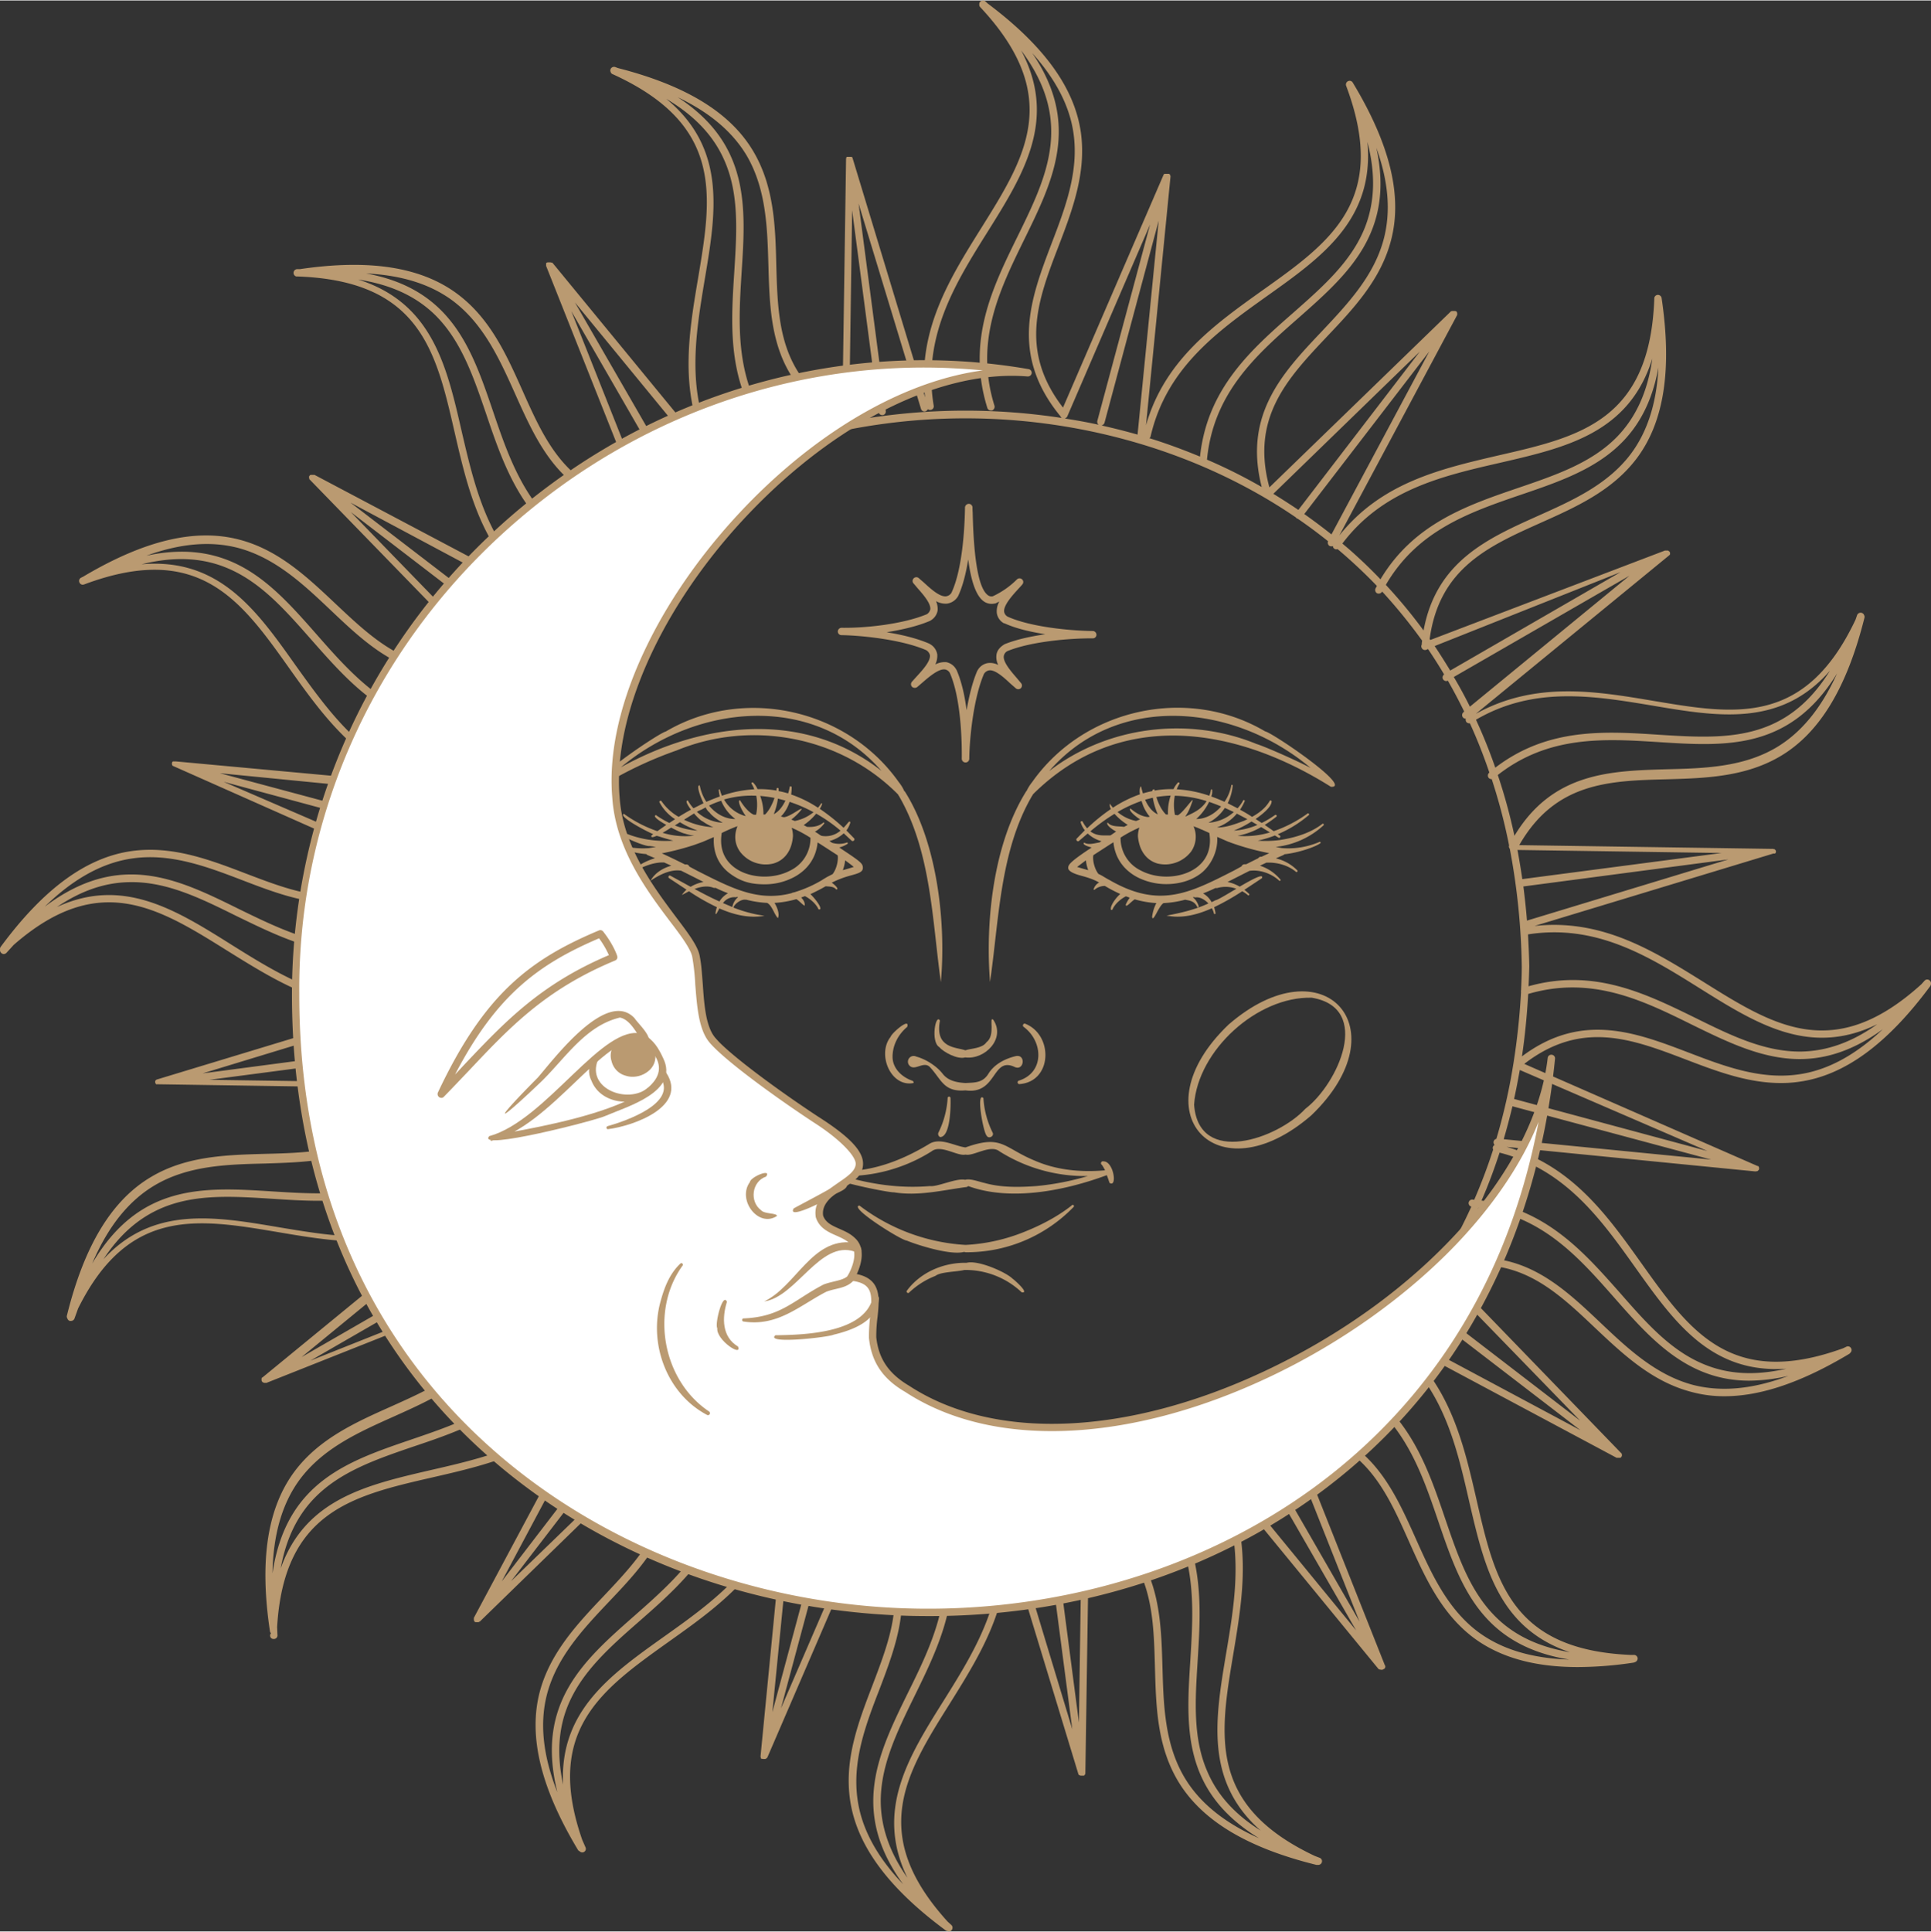 <svg xmlns="http://www.w3.org/2000/svg" width="1079.6" height="1080" viewBox="-0.032 0.012 1079.634 1079.49" style=""><rect x="-0.032" y="0.012" width="1079.634" height="1079.49" fill="#333333" stroke="none"/><g><g data-name="Слой 2"><g data-name="Zodiac84_457859428"><g fill="#ba9a71"><path d="M392.7 572.5c-53.1-46-96.9 2.2-46.2 50.8 53.1 45.9 97-2.2 46.2-50.8zm-42.9 47.1c-18.2-13.8-37.7-56.3-3.6-62.1 30.5-.8 63.7 29.4 65.8 59.8-2.5 34.6-46.7 19.1-62.2 2.3z"></path><path d="M686.9 572.5c-50.8 48.5-6.9 96.7 46.2 50.8 50.7-48.6 6.9-96.8-46.2-50.8zm42.9 47.1c-15.5 16.8-59.7 32.3-62.2-2.3 2.1-30.4 35.3-60.6 65.8-59.8 34.1 5.7 14.5 48.3-3.6 62.1z"></path><path d="M507.2 573.8c1.7-5.6-8.8 3.6-9.3 5.6-7.7 9.7.1 28.3 12.8 25.8a1 1 0 0 0-.7-1.3c-6.2-2.2-11.1-7.2-11-13.6s3.2-12.3 8.2-16.5z"></path><path d="M529.8 613.6a50.2 50.2 0 0 1-5.1 19.2 1.9 1.9 0 0 0 .9 2.6c5.8 0 6-17.4 5.8-21.8a.8.8 0 0 0-1.6 0z"></path><path d="M525.1 585.1c2.5 2.9 10.2 7 14.4 5.8h.3c10.9 1.3 22.6-10.6 15.5-21.1-2.7-2.1 1.5 8.6-3.8 12.6-2.3 3.5-8.6 3.4-11.8 4.5-5-1.8-17.2-1-14.2-16.6-2.4-4.3-5.3 11.8-.4 14.8z"></path><path d="M335.5 439.7a217.4 217.4 0 0 1 42.7-20.4c42.1-17.4 91.9-7.8 123.9 24.6a1.6 1.6 0 0 0 .4.7c18.1 31 18.7 69.9 23.5 104.2 3-32.8-1.9-77.9-20.2-106.7h-.2a21.4 21.4 0 0 0-3.1-5.1c-29-41.1-86.8-53.9-130.3-28.3-2.9.5-33.1 20.5-38.2 28.1l-.3.2c-1.9 1 0 3.9 1.8 2.7zm157.3-9c-43-33.8-98.8-27.9-145.7-2 43.1-35.9 107.9-41.5 145.7 2z"></path><path d="M457.6 508.1c3 .7-1-5.1-4.5-8.5 2.7-1.3 5.6-2.7 8.5-4.4 2 .2 4.4 0 5.9 1.8 1.7 0-.2-2.2-2.5-3.8a53.9 53.9 0 0 1 10.5-4c4.4-1.2 6.9-1.9 6.9-4.3s-1.2-3.4-11.6-10.3l-1.6-1.1a14.3 14.3 0 0 0 4.6-2 .4.4 0 0 0-.5-.7 13.2 13.2 0 0 1-8.1.1l-1.5-1a18.5 18.5 0 0 0 8-4.3l4.5 4.2a1 1 0 0 0 1.4-1.3l-4.4-4.5a14 14 0 0 0 2.2-4.4c-.4-1.7-1.4.5-3.8 2.9a110.1 110.1 0 0 0-13.3-10.6 9.3 9.3 0 0 0 1.3-2.7.3.3 0 1 0-.6-.2 17 17 0 0 1-1.7 2.3 65.2 65.2 0 0 0-15-7.4 26 26 0 0 0 .3-4c0-.7-1-.8-1.1-.2a23.7 23.7 0 0 1-.9 3.6 45.6 45.6 0 0 0-5.3-1.3v-1a.6.6 0 1 0-1.1.1 1.3 1.3 0 0 0-.1.6 54.7 54.7 0 0 0-10.6-.8 11.6 11.6 0 0 0-2.4-3.6c-.4-.5-1.3.1-.9.6a17.7 17.7 0 0 1 1.5 3.1 65.3 65.3 0 0 0-18.1 3.6 21.3 21.3 0 0 1-1.1-3.3c0-.4-.7-.4-.7.1a22.5 22.5 0 0 0 .6 3.6c-2.4.9-5 1.9-7.5 3a25.5 25.5 0 0 1-3.7-9.2c-2-.4-.1 5.4 2.1 10l-5.6 2.8a21.3 21.3 0 0 1-3.1-4.3c-1.7-.2-.4 2.3 1.7 5.1-2.3 1.2-4.6 2.6-6.9 4a29.1 29.1 0 0 1-9.6-8.8.7.7 0 0 0-1.2.5 25.4 25.4 0 0 0 8.8 9.6l-3.2 2.1a54.7 54.7 0 0 1-7.5-4.4c-2 .6 1.5 3.1 5.8 5.5l-5 3.5a70.6 70.6 0 0 1-18.7-9.7c-3.3 1.1 9.7 8.4 16.4 11.4l-1 .7c-.4 1.3.8 1.1 2.9.2l1.5.4c1.5.5 4.4 1.4 7.8 2.3-12.6.9-25.8-2-36.1-9.3-4.3 2.2 19.5 12.8 22.8 12.3l3.6.5-4.1.7h-.2a44.3 44.3 0 0 1-20.5-3.5.4.4 0 0 0-.4.8 46.7 46.7 0 0 0 19.8 6 2.4 2.4 0 0 0 .8.6l4.1 1.7c-5.7 1.7-11.6 5.1-12 7.5 4.8-2.5 11-5.4 17.1-5.1l4 1.8c-5 1.4-9.4 4.3-11.6 8.4 4.6-3.1 11.2-6.6 17.1-5.6l7 3.5 5.5 2.8a21.5 21.5 0 0 0-7.2 2.7l-11.3-6.2c-.9-.5-1.6.9-.7 1.4l9.7 6.4a14.8 14.8 0 0 0-2.6 3l4-2.1a120.6 120.6 0 0 0 15.6 8.9 14.7 14.7 0 0 0-.8 3.5c.3 1.1.9-.6 2.2-2.8 8.2 3.6 16.7 5.6 25.2 4.1a74.4 74.4 0 0 1-17.4-4.6c.1 0 .1-.1.1-.2.9-2.2 4.3-4.4 6.4-4.2h.7a58.1 58.1 0 0 0 11.7 1.8c2.8 1.5 4 6.6 6 8.5 1-1.9-.1-5.6-1.9-8.5a55.8 55.8 0 0 0 12.2-2.1c1.6.9 3.1 2.8 4.6 3.7.4-1.5-.5-3.2-1.9-4.6l2.1-.8c3.1 1.6 6.3 4.4 7.6 7.4zm16.8-22.8l-3.2.9a23 23 0 0 0 1.3-5.5c2 1.5 3.8 2.8 4.8 3.7zm-32.6 1.1c-9.6 5.1-23.1 4.4-31.2-1.7-4.2-3.1-8.8-9-7.1-19.3 2.9-1.4 5.8-2.7 8.8-3.8-2 5-1.6 9.9 1.3 14.1a18 18 0 0 0 18.7 6.8c6.4-1.8 10.4-7.3 11-15.2a15.1 15.1 0 0 0-.7-4.8 69.3 69.3 0 0 1 10.5 5.6 20 20 0 0 1-11.3 18.3zm28.1-22.3a12.7 12.7 0 0 1-10.6 2.9l-.8-.4a29 29 0 0 0-2.9-1.9 17.4 17.4 0 0 0 5.2-4.6c.2-.4-.3-.7-.5-.5-2.6 2.2-6 2.6-9.1 2.4l-1.9-1a32.5 32.5 0 0 0 7-6.4 85 85 0 0 1 13.6 9.5zm-15.1-10.3a23.5 23.5 0 0 1-10.5 4.9l-1.9-.8a33.7 33.7 0 0 0 5.7-5.6c.6-1.9-6.1 4-9.9 4.3l-1.6-.4a20 20 0 0 0 4.8-8.2 78.7 78.7 0 0 1 13.4 5.8zm-15.7-6.5c-1.5 3.2-3.6 6.1-6.5 7.6a37.2 37.2 0 0 0 2.3-8.7zm-6.1-1.5c-1.2 3.5-3 7.1-5.3 9.3h-.9a28.9 28.9 0 0 0-1.8-10.4 73.2 73.2 0 0 1 8 1.1zm-10.2-1.2a27 27 0 0 1-.1 10.6h-1.3c-3.1-1.4-5.9-5.2-7.7-8.1-1.6-.1.5 5.1 3.2 8.8h-.3a19.5 19.5 0 0 1-11.8-9.2 55.3 55.3 0 0 1 18-2.1zm-19.6 2.8a24 24 0 0 0 7.9 10.2c-5.7.1-11-3-14.7-7.5a48.1 48.1 0 0 1 6.8-2.7zm-8.7 3.7a7.5 7.5 0 0 0 2.2 2.9c.9 1.4 4 3.9 7.4 5.7a23.3 23.3 0 0 1-14.5-6.1 12.3 12.3 0 0 1 2.5-1.2zm-6.5 3.4c1.9 2.2 4 4.2 4.8 4.4a30 30 0 0 0 6 3.3 42.8 42.8 0 0 1-16.4-4.2zm-7.9 4.9l2.8 1.6a65.9 65.9 0 0 0 7.1 3.1 40.4 40.4 0 0 1-12.7-2.9zm-4.9 3c3.4 1.8 6.6 3.2 7.5 3.3a24.7 24.7 0 0 0 5.4 1.2 42.7 42.7 0 0 1-17.7-1.6c1.5-.8 3.1-1.8 4.8-2.9zm10.2 21.8a1.9 1.9 0 0 0-1.5-1.2h-1c-4-2-8.3-4.1-12.9-6.2a153.7 153.7 0 0 0 15.9-4l2.2-.7 4.7-1.7 6.3-2.7c-.6 8.4 2.5 15.6 9 20.4s12.3 6 19.4 6a34.9 34.9 0 0 0 16.2-3.9c8-4.2 12.6-11.1 13.4-19.5l1.3.8 9.9 6.4c.4 1.4 0 6.8-2.8 10.5l-3.1 1.6-2.5 1.5a.1.1 0 0 0-.1.1 69 69 0 0 1-16.2 7.1 1.2 1.2 0 0 0-.9.3 44.4 44.4 0 0 1-14.2 1.5h-.1c-12.6-.7-24.3-6.7-38.7-14zm2.9 12.5c3.5-1.3 7.3-2 10.7-.6h1.1q3.4 1.7 6.9 3a13.2 13.2 0 0 0-4.8 4.6c-4.7-2.1-9.3-4.5-13.9-7zm21.1 10.1l-5.2-2.2a7.8 7.8 0 0 1 6.7-3.3 1.2 1.2 0 0 0 1.1-.2l.6.2a9.6 9.6 0 0 0-3.2 5.5z"></path><path d="M599.1 673.7c-8.4 6.6-18.3 11.6-28.2 15.4a101.1 101.1 0 0 1-31.1 6.6 108.2 108.2 0 0 1-59.3-22c-6.5.7 23.4 19.5 26.5 19.6 5.2 2.2 24.3 8.4 32 6.3l.8.2a83 83 0 0 0 60.3-25.2.7.7 0 1 0-1-.9z"></path><path d="M617 649a1.1 1.1 0 0 0-.9 2 22.8 22.8 0 0 1 1.7 3c-13.3 1.2-27-.1-39-5.3-17.9-7.3-18.3-14.9-39-7.5-6.1-.7-14.4-6-20.7-1.7-17.7 10.6-36.4 17-57.3 14.5a7 7 0 0 1 1.7-3c2-6.3-10.8 2.9-5.6 10.5 1.3.2 2.1-2.3 3-4.9h.1c6.4 4.1 36.2 9.9 38.8 9.7 13.5 2.2 26.8-1.1 40-2.9a2 2 0 0 0 1.5-.6c23.5 8.6 53.8 2.7 77.5-6.1.5 1.3 1 2.8 1.5 4.3 4.5 3 2.4-12-3.3-12zm-66.8 12c-2.2-.4-7.7-2.6-10.6-1.7-4.9-1.1-15.6 4.1-19.7 3.5-16.3 1.4-32.8-.9-48.4-5.6a89.7 89.7 0 0 0 49.3-13.8c5.1-4.1 14.5 2.9 19 1.8 4.4 1.1 13.9-5.9 19-1.8a89.8 89.8 0 0 0 49.4 13.8 149.6 149.6 0 0 1-28.8 5.6c-9.7.7-19.8.9-29.2-1.8z"></path><path d="M569.8 605.8c18.6-1.2 19.2-27.4 3.5-33.7-1-.6-2 1-1 1.7 11 8.1 11.8 25.6-2.8 30.1a1 1 0 0 0 .3 1.9z"></path><path d="M551.6 634.6c1.1 2.1 4.5.3 3.3-1.8a50.2 50.2 0 0 1-5.1-19.2c-4.2-3.8-.1 19.1 1.8 21z"></path><path d="M566 714.5c-3.4-3.4-19-10.5-25.6-8.8h-.6c-12.5-.1-25.3 5.4-32.8 15.6-.6.8.7 1.8 1.3 1A45.3 45.3 0 0 1 523 713c2.9-2.3 11.7-2.2 16.2-3.3h.6a45.8 45.8 0 0 1 31.4 12.5c4.7.8-4-6.9-5.2-7.7z"></path><path d="M567 596.1c5.6 2.9 6.8-7.4.7-5.9s-11.9 4.6-15.1 9.8-7.7 4.9-12.8 5.2c-5.1-.3-9.8-1.3-12.8-5.2s-8.9-8-14.8-9.6a3.2 3.2 0 0 0-4.1 4.6c2.9 4.1 7.8-2.1 11.5 1 6.7 6.9 7.7 14.4 20.2 13.3 17.6 2.5 14.8-18.8 27.2-13.2z"></path><path d="M577.1 436.9a25.1 25.1 0 0 0-3.2 5.1h-.1c-18.5 29.5-23 73.2-20.3 106.7 5-34.1 5.4-73.2 23.6-104.2a1.6 1.6 0 0 0 .4-.7c48.3-48 112.8-38.1 166.6-4.2h.8c9.8-.8-33.6-30.3-37.6-31-43.4-25.6-101.2-12.8-130.2 28.3zm155.6-7.9c-11.9-6.1-27.7-12.7-30.1-13.3-38.1-15.7-83.5-10-116 15.1 37.9-43.7 103-38 146.1-1.8z"></path><path d="M678.7 510.5a.5.5 0 0 0 .9-.1 22.1 22.1 0 0 0-.8-3.5 134.8 134.8 0 0 0 15.7-8.9 18.1 18.1 0 0 1 3.2 2.2c.4.4 1-.3.7-.7a29.8 29.8 0 0 0-2.7-2.3l9.8-6.5c1.3-3-5.4.6-12.4 4.7a23.4 23.4 0 0 0-6.8-2.6l5.5-2.8 6.7-3.4c5.7-.9 12.5 1.5 16.7 5.5.4.3 1-.2.7-.6a24.7 24.7 0 0 0-11.5-7.8l3.6-1.7c5.8-.3 12.1 1.4 16.5 5.1.5.5 1.3-.3.8-.8a24.8 24.8 0 0 0-12-6.7l4.1-1.8a1.8 1.8 0 0 0 .7-.5c7.8-.8 17.3-4.1 20-6.1a.4.4 0 0 0-.4-.8 44.3 44.3 0 0 1-20.5 3.5h-.3l-3.7-.7a46.9 46.9 0 0 0 26.8-12.1.5.5 0 0 0-.8-.7c-6.6 5.1-15.2 7.6-23.3 8.9a60.2 60.2 0 0 1-12.7.4 62.6 62.6 0 0 0 9.6-2.9l2.1 1.3c.8.4 1.3-1 .5-1.3l-1-.7a66.7 66.7 0 0 0 17.1-10.5.6.6 0 1 0-.7-.9 72.1 72.1 0 0 1-18.7 9.7l-5-3.5a69.9 69.9 0 0 0 6.5-4.6c.6-.4-.2-1.4-.8-.9a53.5 53.5 0 0 1-7.4 4.4l-3.4-2.2c4.9-3.4 8.7-7 8.9-9.5.4-.7-.8-1.3-1.1-.5-2.2 3.8-5.8 6.6-9.8 8.8-2.2-1.5-4.5-2.8-6.7-4a27.7 27.7 0 0 0 2.6-4.8c.2-.5-.7-.9-.9-.3a21.3 21.3 0 0 1-3.1 4.3l-5.5-2.8a28.8 28.8 0 0 0 2.8-9.9c0-.5-.8-.6-.8-.1a24 24 0 0 1-3.8 9.2c-2.4-1.1-4.9-2.1-7.4-3a7.1 7.1 0 0 0 .5-3.6c.1-.5-.6-.5-.7-.1a15.9 15.9 0 0 1-.9 3.3 66.7 66.7 0 0 0-18.2-3.6 17.7 17.7 0 0 1 1.5-3.1c.3-.5-.5-1.1-.9-.6a14.1 14.1 0 0 0-2.4 3.6 53.5 53.5 0 0 0-10.6.8c0-.2-.1-.4-.1-.6s-1.1-.2-1.2.9a49.4 49.4 0 0 0-5.2 1.3c-.4-1.2-.7-2.4-1-3.6s-1.2 1.4-.7 4.1a68.4 68.4 0 0 0-15.1 7.5c-.6-.8-1.2-1.5-1.7-2.3a3.9 3.9 0 0 0 .6 3 103.4 103.4 0 0 0-13.3 10.8 18.3 18.3 0 0 1-2.5-3.7c-.3-.6-1.4-.2-1.1.5a13.7 13.7 0 0 0 2.3 4.3l-4.5 4.6c-.8.8.5 2.1 1.3 1.3l4.8-4.1a18.3 18.3 0 0 0 7.7 4.3l-1.1.7c-2.6.4-6.2 1.6-8.5.1-1.3.8 1.1 2 4.1 2.7l-1.5 1.1h-.1c-10.3 6.9-11.5 8.6-11.5 10.3s2.5 3.1 6.9 4.3 7.2 2.1 10.4 3.9a6.2 6.2 0 0 0-3.1 3.9c.2.3.5.2.7 0a9.1 9.1 0 0 1 5.6-2 79.9 79.9 0 0 0 8.6 4.5c-3.1 2.8-6 7.4-5.1 8.9a.6.6 0 0 0 .8-.3c1.3-3 4.5-5.8 7.5-7.3l2.1.8a21.3 21.3 0 0 0-2.2 3.8c-.1 2.2 2.7-1.4 5-2.9a54 54 0 0 0 12.1 2.1 22.5 22.5 0 0 0-2.4 7.8c.7 3.2 3.5-5.9 6.4-7.8a55.4 55.4 0 0 0 12.1-1.9c1.9.5 5.1.4 6.8 4.2 2.1.8-.7-4-1.5-4.6a4.7 4.7 0 0 0-1-.9l.6-.2a1.6 1.6 0 0 0 1.2.2c2.3-.2 4.9 1.3 6.9 3.4-7.5 3.5-15.8 5.4-23.4 6.8 8.5 1.7 17.1-.4 25.3-4.1a9.4 9.4 0 0 1 1.2 3zm11.2-24.1c-25.1 12.8-41.9 21.4-69.8 5.2l-.6-.3-2.4-1.4a21.1 21.1 0 0 0-3-1.6c-2.8-3.7-3.3-9.1-2.8-10.5l9.9-6.4 1.3-.8c.8 8.4 5.4 15.3 13.3 19.5a35.6 35.6 0 0 0 16.3 3.9c7.1 0 14.1-2 19.3-6s9.7-12 9.1-20.4l6.2 2.7.7.2.4.2a143.9 143.9 0 0 0 21.8 6l-4.3 2h-.4a1.6 1.6 0 0 0-1.4.8l-6.8 3.4h-1a1.9 1.9 0 0 0-1.6 1.2zm-53.7-19.1c.7 7.9 4.7 13.4 11 15.2a20.1 20.1 0 0 0 4.2.5 18.4 18.4 0 0 0 14.6-7.3 14.5 14.5 0 0 0 1.3-14h.1c1.3.5 2.7 1 3.9 1.6l.8.3 4 1.8c1.7 10.3-2.9 16.2-7.1 19.3-8.2 6.1-21.6 6.8-31.2 1.7a20 20 0 0 1-11.3-18.4 69.3 69.3 0 0 1 10.5-5.6 15.1 15.1 0 0 0-.8 4.8zm73.8-2.2a48.5 48.5 0 0 1-18.1 1.9 42.1 42.1 0 0 0 13.2-4.9zm-7-4.2a39.2 39.2 0 0 1-13.2 3.2 58 58 0 0 0 9.9-5.1zm-5.6-3.2l-1.9.9c-4.5 1.7-10.2 3.9-15.1 3.7a25.4 25.4 0 0 0 11.1-7.7zm-7.6-4a23.7 23.7 0 0 1-14.2 6 24.5 24.5 0 0 0 9.2-8.3zm-7.1-3.1c-3.6 4.1-8.5 7-13.9 7a31.5 31.5 0 0 0 7.2-9.6c2.2.8 4.5 1.6 6.7 2.6zm-8.1-3c-3.3 5.2-8.6 7-11.5 8.5h-.4c1.9-2.5 2.9-5.4 4-8.5s-5.1 6.4-8.2 7.9l-1.6-.2a27.5 27.5 0 0 1-.1-10.7 62.9 62.9 0 0 1 17.8 3zm-20.1-3.1a29.3 29.3 0 0 0-1.5 10.6h-1.1c-2.4-2.3-4.3-6.1-5.4-9.8a69.9 69.9 0 0 1 8-.8zm-10 1.2a39.7 39.7 0 0 0 2.8 9.3c-3.2-1.4-5.5-4.6-7.1-8.2zm-5.2 4.9a22.9 22.9 0 0 0 3.5 5.7l-1 .2c-3.8-.4-6.8-2.3-9.8-4.8-1.3.8 2.1 4 5.4 6.1l-2.2.9a22.8 22.8 0 0 1-10.4-5 75.5 75.5 0 0 1 13.4-6.2c.5 1.5.9 2.7 1.1 3.1zm-16.2 4.1a33.9 33.9 0 0 0 7.4 6.2l-2.1 1.1c-2.7-.5-7 .2-9.1-2.4-1.2.8 1.6 3.4 4.7 5l-2.9 2-.5.2c-2.8-.2-7.1.7-11-2.3a108.7 108.7 0 0 1 13.5-9.8zm-20.9 29.7l4.9-3.7a23 23 0 0 0 1.3 5.5l-3.2-.9zm70.4 14.8q3.4-1.3 6.9-3h1a17.1 17.1 0 0 1 10.7.4c-5.4 3.2-10.5 6.3-11.6 6.4l-2.2 1.1a12.3 12.3 0 0 0-4.8-4.9z"></path><path d="M1078.9 547.9a2 2 0 0 0-2.9.1l-1.8 2c-48.9 44.3-82.6 23.2-121.6-1.2-28.1-17.5-57-35.6-94.7-31.4l133.6-40.5h1c0-.1 0-.1.1-.2a.3.3 0 0 1 .1-.2h.1v-.2c.1-.1.1-.1.1-.2v-.5a.4.4 0 0 0-.1-.3c0-.1-.1-.2-.1-.3h-.1v-.2h-.2c0-.1-.1-.1-.1-.2s-.1 0-.1-.1h-.4c0-.1-.1-.1-.2-.1a.1.1 0 0 1-.1-.1h-.5l-141.6-2.1c20.1-35.1 50.3-36 82.3-36.8 21.6-.6 43.9-1.3 63.5-12.8 22-12.9 37.4-38.3 47.2-77.5a2 2 0 0 0-.2-1.5 2 2 0 0 0-1.2-1.2 2.1 2.1 0 0 0-2.7 1.2l-.9 2.6c-28.2 59.6-67.4 53-112.7 45.4-32.7-5.5-66.4-11.2-99.6 7.2l108-88.5a.1.1 0 0 0 .1-.1c.1 0 .1-.1.2-.2.1 0 .1-.1.2-.2a.3.3 0 0 0 .1-.2v-.8a.4.4 0 0 0-.1-.3c0-.1-.1-.2-.1-.3h-.1l-.2-.3h-.1l-.2-.2h-.1l-.2-.2h-1.7l-131.2 50-.4-.5c5.4-39.6 32.9-51.9 61.9-64.9 19.7-8.8 40.1-17.9 53.8-36 15.4-20.4 19.9-49.8 14-89.7a2.1 2.1 0 0 0-2.2-1.8 2 2 0 0 0-1.9 2c-2.4 68.3-41.6 77.3-87 87.7-32.2 7.5-65.5 15.1-89.1 44.8L814.6 176c0-.1 0-.2.1-.2v-1c0-.1 0-.2-.1-.2v-.2c0-.1-.1-.1-.1-.2h-.1v-.2c0-.1-.1-.1-.1-.2h-.3l-.3-.2h-1.9a.1.1 0 0 0-.1.1h-.4l-101.6 98.5c-10.6-39 10.2-61 32.2-84.3 14.8-15.6 30.1-31.8 35.8-53.8 6.5-24.7-.5-53.6-21.4-88.2a2 2 0 0 0-2.6-.8 2.1 2.1 0 0 0-1.1 2.6c24 63.9-8.7 87.3-46.7 114.3-26.9 19.2-54.8 39-65.2 75.5l13.7-139v-.4c-.1 0-.1-.1-.1-.2v-.2h-.1c0-.1 0-.2-.1-.2s0-.1-.1-.2a.1.1 0 0 0-.1-.1V97h-.3c0-.1-.1-.1-.2-.1H651l-.2.2h-.1c0 .1 0 .2-.1.2s0 .1-.1.2l-56.2 130.1c-24.7-32-14-60.3-2.5-90.2 7.7-20.1 15.6-41 12.5-63.5-3.5-24.9-20.5-48.5-52.1-72.2L550.9.5a2.1 2.1 0 0 0-2.9.2 1.9 1.9 0 0 0-.5 1.4 1.9 1.9 0 0 0 .5 1.6c46.7 49.9 25.3 84 .6 123.5-17.5 28-35.7 57-31.4 94.7L476.7 88.3c0-.1-.1-.1-.1-.2v-.2a.1.1 0 0 0-.1-.1c0-.1 0-.2-.1-.2h-.1l-.2-.2h-2.6a.1.1 0 0 1-.1.1l-.2.2a.1.1 0 0 1-.1.1v.6h-.1v.4l-2.1 141.6c-35.1-20.1-36-50.3-36.9-82.3-.5-21.6-1.2-43.9-12.7-63.5-12.7-21.7-37.5-37-75.8-46.8l-1.6-.6a2.1 2.1 0 0 0-2.6 1.3 1.9 1.9 0 0 0 .1 1.5 1.7 1.7 0 0 0 1.1 1.2c62.2 28.3 55.5 68 47.8 113.9-5 29.6-10.1 60.1 2.7 90.3l-2.3.9-81.8-99.6h-.1l-.2-.2h-.6a.1.1 0 0 1-.1-.1H306l-.3.2h-.1c-.1 0-.1.1-.2.2h-.1V148.4l46.2 116.2c-5.3 3-10.5 6.2-15.6 9.5-23.6-10.8-33.5-32.9-43.8-56-8.8-19.7-17.9-40.1-36.1-53.8-20.1-15.2-49.1-19.9-88.4-14.1H166a2.1 2.1 0 0 0-1.9 2.2 2.1 2.1 0 0 0 1.5 1.9h.8c68.3 2.4 77.3 41.6 87.7 86.9 6 26 12.1 52.6 29.8 74.3l-4.5 4.5-103.6-54.8h-2.3a.1.1 0 0 1-.1.1c0 .1-.1.1-.2.2s-.2.2-.2.3h-.1c0 .1-.1.2-.1.3v.3a.1.1 0 0 0-.1.1c0 .1 0 .2.1.2v.4c0 .1.1.1.1.2v.2a.1.1 0 0 0 .1.1v.2h.1l79.8 82.1c-5.2 6.8-10.2 13.7-14.9 20.8-19.9-4.6-34.9-18.8-50.5-33.5s-31.8-30.1-53.8-35.8c-24.5-6.4-53 .4-87.2 20.7l-1.2.6a2 2 0 0 0-.9 2.7 2 2 0 0 0 2.1 1.2l.7-.2c64-23.9 87.4 8.8 114.4 46.8 13.5 19 27.4 38.4 47.2 51.9-1.5 3.4-2.8 6.7-4.1 10.1l-106.4-9.8h-1.7c0 .1-.1.1-.1.2h-.1c-.1.1-.1.1-.1.2a.4.4 0 0 0-.1.3h-.1v.9c0 .1 0 .1.1.2v.2a.3.3 0 0 1 .1.2.1.1 0 0 1 .1.1c0 .1.1.1.1.2h.3a.1.1 0 0 0 .1.1l.2.2h.2l96.4 42.8c-2.4 9.9-4.3 19.8-5.9 29.5-17 .4-33.5-6-50.6-12.5-20.1-7.7-41-15.6-63.5-12.5C48.4 479 24.4 496.5.4 529a2 2 0 0 0-.4 1.6 2 2 0 0 0 .7 1.9 2 2 0 0 0 1.4.6 2.3 2.3 0 0 0 1.5-.7l4-4.4c47.7-41.7 81-20.8 119.4 3.2 17.7 11 35.7 22.3 56.1 28.1 0 5 .1 10 .3 14.9l-95.3 28.9H88a.1.1 0 0 0-.1.1h-.3c-.1.1-.2.1-.2.2s-.1 0-.1.1h-.2c0 .1-.1.1-.1.2a.3.3 0 0 0-.1.2h-.1v.4a.3.3 0 0 1-.1.2v.3a.1.1 0 0 1 .1.1v.2c0 .1.1.1.1.2s.1.3.2.4a1243955404744 1243955404744 0 0 0 .2.2h1.5l98 1.5a301.9 301.9 0 0 0 6.4 32c-14 4.6-29.3 5-45.2 5.4-21.5.6-43.8 1.2-63.4 12.8-22 12.9-37.5 38.3-47.2 77.5a1.8 1.8 0 0 0 .2 1.6 2.1 2.1 0 0 0 1.4 1.5h.6a2.1 2.1 0 0 0 2-1.3c.7-2 1.4-3.8 2-5.6 28.2-56.8 66.9-50.3 111.5-42.8 18.8 3.2 37.9 6.4 57.1 5 2.5 5.5 5.1 10.8 7.9 16.1l-73.4 60.2h-.1c-.1 0-.1.1-.2.2h-.1v.2a.1.1 0 0 1-.1.1v1.3a.1.1 0 0 1 .1.1.4.4 0 0 0 .1.3c.1.1.2.1.2.2s.1.2.2.2l.2.2h.2l.5.2h1.3l88.4-35.1a327.2 327.2 0 0 0 20 26.8c-11 9.1-24.7 15.2-38.7 21.5-19.7 8.8-40.1 17.9-53.8 36-15.4 20.4-20 49.8-14 89.7a2 2 0 0 0 .6 1.1 1.9 1.9 0 0 0 1.5 3.2h.2a2 2 0 0 0 1.9-2.2c-.1-1.5-.1-3-.2-4.4 3.8-64.6 42.3-73.5 86.7-83.7 19.2-4.4 38.7-8.9 56.3-18.1 4.3 3.6 8.6 7.1 13 10.5L265 904a.3.3 0 0 1-.1.2v1.2c.1.1.1.1.1.2v.2a.1.1 0 0 0 .1.1c0 .1 0 .2.1.2v.2h.2c0 .1 0 .1.1.1l.3.2h1.8c0-.1 0-.1.1-.1s.2-.1.2-.2h.3l70.8-68.9c9.2 5.7 18.5 10.9 28.1 15.7-6.5 14.4-17.8 26.4-29.5 38.8-14.8 15.6-30.1 31.8-35.9 53.8-6.4 24.7.6 53.6 21.4 88.2a1.9 1.9 0 0 0 1 .8 1.8 1.8 0 0 0 1.4.6 1.5 1.5 0 0 0 .9-.2 2 2 0 0 0 .9-2.7l-1.8-4.1c-21.3-61.1 10.9-84 48-110.5 17.6-12.5 35.5-25.2 48.8-42.7l12.9 3.7-10 102.7v.4a.3.3 0 0 0 .1.2v.2a.1.1 0 0 0 .1.1v.4h.2c0 .1 0 .1.1.2h.8c.1 0 .1 0 .1.1h1.2l.4-.2h.1a.8.8 0 0 0 .4-.4h.1l.3-.5 41.5-96.2c9.7 1.5 19.6 2.6 29.5 3.2 1.1 17.9-5.6 35.2-12.4 53.1-7.7 20.1-15.7 41-12.5 63.5 3.5 25.3 21 49.3 53.5 73.3a1.1 1.1 0 0 0 .8.3 1.7 1.7 0 0 0 1 .3 1.8 1.8 0 0 0 1.5-.7 2.1 2.1 0 0 0-.1-2.9l-2.1-1.9c-44.5-49-23.4-82.7 1.1-121.7 12.6-20.2 25.6-40.9 30.2-65l9.7-1.3 32 105.2a1.4 1.4 0 0 0 .2.6h.1a.8.8 0 0 0 .4.4h.1l.5.2h2a.1.1 0 0 1 .1-.1c0-.1.1-.1.1-.2a.1.1 0 0 0 .1-.1l.2-.2v-.2c.1 0 .1-.1.1-.2a.1.1 0 0 1 .1-.1v-.4l1.7-112.7c8-2.3 16.1-4.9 24-7.8 12 17.7 12.6 39 13.2 61.2s1.2 43.9 12.7 63.5c13 22 38.3 37.5 77.6 47.2h1.1a2.1 2.1 0 0 0 1.9-1.4 2 2 0 0 0-1.3-2.6l-2.6-1c-59.8-28.2-53.2-67.5-45.6-112.8 4.5-27 9.2-54.7.3-82.2l4.4-2.8 76.6 93.4h.3c0 .1.1.1.2.2h.5a.1.1 0 0 1 .1.1h1.1a.1.1 0 0 1 .1-.1l.4-.2.3-.2h.1l.2-.2.2-.2a.3.3 0 0 1 .1-.2v-.2c0-.1.1-.1.1-.2v-.6c-.1 0-.1-.1-.1-.2a.1.1 0 0 0-.1-.1l-46.1-116.1c4.1-3.5 8.2-7.1 12.2-10.8 26.1 10.1 36.5 33.3 47.3 57.5 8.8 19.7 17.9 40.1 36 53.8 14.7 11 33.9 16.5 58.4 16.5a209.6 209.6 0 0 0 31.3-2.5l.8-.3a2.2 2.2 0 0 0 1.4-2.1 2.1 2.1 0 0 0-2.2-1.9h-2.1c-66.6-3-75.5-41.9-85.8-86.8-7-30.5-14.3-61.8-40-85.1a7.6 7.6 0 0 0 .8-1.1l117.5 62.8h2.3c0-.1.1-.1.1-.2l.2-.2c.1-.1.2-.2.2-.3s0-.1.1-.1a.4.4 0 0 1 .1-.3v-.7c0-.1 0-.1-.1-.2v-.2a.3.3 0 0 1-.1-.2.1.1 0 0 0-.1-.1c0-.1-.1-.1-.1-.2h-.1a.1.1 0 0 0-.1-.1l-98.4-101.7.3-.4c38.7-10.3 60.6 10.4 83.7 32.3 15.7 14.8 31.9 30.1 53.9 35.8a69.8 69.8 0 0 0 18.4 2.4c20.4 0 43.4-7.9 69.8-23.7a1.7 1.7 0 0 0 .6-.6 2 2 0 0 0 .5-2.4 2 2 0 0 0-2.7-1l-1.9.9c-62.7 22.7-85.8-9.8-112.6-47.4-19.2-26.9-39-54.8-75.5-65.2l138.9 13.7h.6c0-.1.1-.1.2-.1h.3a.1.1 0 0 0 .1-.1h.3a.1.1 0 0 1 .1-.1c.1-.1.1-.1.1-.2s.1 0 .1-.1h.2v-.2a.1.1 0 0 0 .1-.1c0-.1.1-.1.1-.2a.4.4 0 0 0 .1-.3v-.6c-.1-.1-.1-.1-.1-.2v-.2c-.1 0-.1-.1-.1-.2s-.1 0-.1-.1v-.2h-.4l-.2-.2h-.2l-130.2-57c32-24.7 60.3-13.9 90.2-2.5 17 6.5 34.6 13.2 53.2 13.2a69.9 69.9 0 0 0 10.2-.7c25.4-3.5 49.3-21 73.4-53.5a2.8 2.8 0 0 0 .4-1.5 2 2 0 0 0-.7-1.6zm-128.5 4.4c31.5 19.7 61.5 38.5 99.2 20-14.2 10.1-28.1 15-42.4 15.3-20.5.3-39.5-9-59.5-18.9-28-13.7-56.8-27.8-93.1-17.6.2-3.7.3-7.4.4-11.1-.1-6.1-.4-12-.7-17.9 38.2-6 67.7 12.4 96.1 30.2zM823.6 670.4a2 2 0 0 0-1 3.9 292.4 292.4 0 0 1-16.9 31.9l-1.5.4h-.4a2.3 2.3 0 0 0-1.6.6 2 2 0 0 0-.1 2.9l.7.7c-3.1 4.7-6.2 9.4-9.5 13.8a2 2 0 0 0-2.8.5 1.9 1.9 0 0 0 .3 2.8c-3.9 5.3-8 10.3-12.2 15.2l-.8-.4a2 2 0 0 0-2.8.8 2.3 2.3 0 0 0-.1 1.8 1.9 1.9 0 0 0-1.4.8 2.1 2.1 0 0 0 .1 2.5 271.6 271.6 0 0 1-21 20.6l-.5-.2a2.1 2.1 0 0 0-2.8.9 2.3 2.3 0 0 0 .2 2.1 290.5 290.5 0 0 1-30.5 22.8l-.8.2a1.9 1.9 0 0 0-1.2 1.1c-53.3 34.1-116.4 50.5-177.2 50.5-63.8 0-129.9-18-184.7-55.4a1.2 1.2 0 0 0-.5-.5 2 2 0 0 0-.8-.4c-5.7-3.9-11.3-8.1-16.7-12.4a2.2 2.2 0 0 0-.9-2.7 1.9 1.9 0 0 0-1.8 0 2.2 2.2 0 0 0-.8-1.5 2.1 2.1 0 0 0-1.9-.2 286.5 286.5 0 0 1-21.3-20l.5-.9a2.1 2.1 0 0 0-.9-2.8 2 2 0 0 0-2.6.6 285.9 285.9 0 0 1-22.9-28.1c.1-.6.1-1.2.2-1.8v-.4a2 2 0 0 0 .1-1.7 2.1 2.1 0 0 0-2.7-1.2l-.9.4c-3.1-4.6-6.1-9.3-9-14.2a2.1 2.1 0 0 0 .6-2.7 2.1 2.1 0 0 0-2.7-.8c-3.2-5.6-6.3-11.3-9.2-17.2l.5-.4a2.1 2.1 0 0 0 .2-2.9 1.8 1.8 0 0 0-1.5-.7 2.5 2.5 0 0 0-.3-1.7 2 2 0 0 0-2-.9 285.1 285.1 0 0 1-10.8-27.2h.1a2.1 2.1 0 0 0 .3-2.9 2 2 0 0 0-1.7-.8 317.6 317.6 0 0 1-9.8-37.3c0-.2.1-.4.1-.6a1.9 1.9 0 0 0-.5-1.3 369.2 369.2 0 0 1-6.8-65.9c.1-4.3.3-8.6.5-12.9a2.7 2.7 0 0 0 0-.9 369 369 0 0 1 4.2-40.6 1.3 1.3 0 0 0 .1-.6 341.7 341.7 0 0 1 9.4-41.3 2 2 0 0 0 1.6-1.8 1.8 1.8 0 0 0-.5-1.6 2.1 2.1 0 0 0 .9-1.3 2 2 0 0 0-.1-1.3 295.8 295.8 0 0 1 10.6-28.3h.7a2.1 2.1 0 0 0 2.1-1.8 2.2 2.2 0 0 0-1.1-2 288.2 288.2 0 0 1 16.7-31.7l1.6-.4h.6a2 2 0 0 0 1.4-.6 2.1 2.1 0 0 0 .1-2.9l-.7-.7c3-4.7 6.2-9.4 9.5-13.9a1.9 1.9 0 0 0 1.2.4 1.8 1.8 0 0 0 1.6-.8 2.1 2.1 0 0 0-.4-2.9c4-5.2 8.1-10.2 12.3-15.1l.8.4a2 2 0 0 0 2.8-.8 1.7 1.7 0 0 1 1.5-2.6 2.3 2.3 0 0 0-.1-2.5 259.8 259.8 0 0 1 21.2-20.8h.3l1 .3a2 2 0 0 0 1.8-1.1 2 2 0 0 0 0-2 264.9 264.9 0 0 1 30.3-22.6l.8-.2a1.9 1.9 0 0 0 1.2-1.1c53.3-34.1 116.3-50.5 177.2-50.5 63.7 0 129.9 18 184.7 55.4a1.2 1.2 0 0 0 .5.5l.8.4c5.7 3.9 11.3 8.1 16.7 12.4a2.2 2.2 0 0 0 .9 2.7l1 .2.8-.2a1.9 1.9 0 0 0 .8 1.5 1.9 1.9 0 0 0 1.8.2 285.2 285.2 0 0 1 22 20.6l-.7 1.3a2.1 2.1 0 0 0 .8 2.8 2.2 2.2 0 0 0 2.8-.9h.1a299 299 0 0 1 22.3 27.4 11 11 0 0 0-.2 1.8c-.1.1 0 .3 0 .4a1.7 1.7 0 0 0-.1 1.7 2 2 0 0 0 2.6 1.2l1-.4c3.1 4.6 6.1 9.3 9 14.2a2 2 0 0 0-.6 2.7 2.2 2.2 0 0 0 1.8 1l.9-.2c3.2 5.6 6.2 11.3 9.1 17.2l-.4.4a2.1 2.1 0 0 0-.3 2.9 2 2 0 0 0 1.6.7 2.5 2.5 0 0 0 .2 1.7 2.2 2.2 0 0 0 2.1.9 293.3 293.3 0 0 1 10.9 27.6h-.1a2.1 2.1 0 0 0-.3 2.9 2 2 0 0 0 1.6.7h.1a317.6 317.6 0 0 1 9.7 37c0 .2-.1.4-.1.6a1.9 1.9 0 0 0 .5 1.3 378.9 378.9 0 0 1 6.7 65.9c0 4.5-.2 9-.4 13.4a.9.9 0 0 0 0 .7 388.6 388.6 0 0 1-4.3 40.3c0 .2-.1.4-.1.6a323.8 323.8 0 0 1-9.4 41.3 2.1 2.1 0 0 0-1.6 1.8 2.3 2.3 0 0 0 .6 1.6 2.2 2.2 0 0 0-1 1.3 2 2 0 0 0 .2 1.3c-3.1 9.7-6.7 19.1-10.6 28.1zM676.1 822.8a96.1 96.1 0 0 1 8.9 18.3c-7.7 4.4-15.6 8.5-23.5 12.2a98.2 98.2 0 0 0-12.7-20 290.8 290.8 0 0 0 27.3-10.6zm-67.2 21.9h-.3l-.6-.5a348.2 348.2 0 0 0 36.8-9.5 2.4 2.4 0 0 0 .5 1 82.9 82.9 0 0 1 12.4 19.5c-8 3.6-16 6.9-24.2 9.8-5.8-7.6-13.7-14.4-24.6-20.3zm-20.5 5.3a2 2 0 0 0-2.3-1.8 2.1 2.1 0 0 0-1.8 2.3l3.6 27.1c-4.8 1-9.7 1.9-14.5 2.6l-8.7-28.5a2.1 2.1 0 0 0-2.6-1.4 2.5 2.5 0 0 0-1.3 1.2 2.1 2.1 0 0 0-3.3 2 93.1 93.1 0 0 1 .4 28.8c-8.5 1-17.1 1.6-25.6 1.9a91.7 91.7 0 0 0-4.2-32 2.1 2.1 0 0 0-2.6-1.4 2 2 0 0 0-1.3 2.6 87.2 87.2 0 0 1 3.9 30.9c-8.1.2-16.3 0-24.4-.4-1.7-11.6-6.6-23.5-16.6-35.9l-.3-.3a2.8 2.8 0 0 0-.8-1.1 353 353 0 0 0 53.8 4.1 355.8 355.8 0 0 0 65.6-6.1 1.9 1.9 0 0 0-.5 1.3l-.4 27.9q-6.3 1.7-12.6 3zm-280-92.9c5.3 5.5 10.9 10.8 16.7 15.9l3.9 3.4a93.9 93.9 0 0 1-30.5 26.2c-6.1-5.2-11.9-10.6-17.6-16.3a91.1 91.1 0 0 0 27.5-29.2zm-30.5 26.2c-5.1-5.4-10.1-10.9-15-16.6 10-9.3 17.6-21.5 20.8-38.9a298.4 298.4 0 0 0 21.7 26.2 87.4 87.4 0 0 1-27.5 29.3zm72.4 9.6l-24 31.3c-3.4-2.4-6.8-4.8-10.1-7.3l19-35.4c4.9 3.9 10 7.7 15.1 11.4zm3.4 2.3c4.6 3.1 9.2 6.1 14 9l-29 28.1-9-5.8zm55.8 30.1c9 3.8 18.1 7.1 27.4 10a2.1 2.1 0 0 0-.7 1.1 93.9 93.9 0 0 1-14.9 33.3c-7.9-2.4-15.7-5-23.5-8a89.8 89.8 0 0 0 11.7-36.4zm-15.6 34.9q-10.8-4.2-21.3-9.3c4.6-12.1 5.9-26 1.6-42.9a317 317 0 0 0 31.4 15.7 86.4 86.4 0 0 1-11.7 36.5zm49.6-22.7v-.2c6.7 1.9 13.4 3.6 20.2 5.1a2.2 2.2 0 0 0-1.6 1.5l-9 33.8q-6.7-1.4-13.2-3zm22.6 7.5a2.2 2.2 0 0 0-.7-2.2c6.2 1.4 12.5 2.5 18.8 3.5a2.5 2.5 0 0 0-1.3 1.2l-14.2 32.9c-3.9-.6-7.7-1.2-11.6-2zm234.2-34.2l8.8 15.1c-4.5 3.1-9 6.1-13.5 8.9l-12.5-15.2c5.8-2.7 11.6-5.7 17.2-8.8zm3.6-2c4.8-2.7 9.6-5.5 14.2-8.5l5.8 14.7c-3.8 2.9-7.6 5.8-11.5 8.6zm49.1-34.5a81.6 81.6 0 0 1 9 5.8c-6.6 7-13.3 13.7-20.3 19.9a85.5 85.5 0 0 0-16.6-4.3 290.4 290.4 0 0 0 27.9-21.4zm3.3-2.9a280.5 280.5 0 0 0 20.5-20.3l5.8 4.9c-5.7 7.4-11.6 14.4-17.7 21.1-2.7-2-5.6-3.9-8.6-5.7zm37.6-41l4.7 3.6c-3.3 4.9-6.7 9.8-10.2 14.5l-6.3-3.4c4.1-4.8 8.1-9.7 11.8-14.7zm-607-180.2c.1-6.1.4-12.2.8-18.3a88.8 88.8 0 0 0 37.2-2.6l-.3 10.7c.1 6 .3 12 .7 17.9A91.9 91.9 0 0 1 187 556c0-1.9 0-3.9-.1-5.8zm14.9-92.8l31.3 8.5c-1.2 5.3-2.2 10.7-3.2 16.2l-31.4-13.5c1-3.8 2.1-7.5 3.3-11.2zm-7.1 9.5L125 436.8l72.7 19.6c-1 3.5-2.1 7-3 10.5zm58.4-62a85.9 85.9 0 0 1-25.9-7.4c4-7.3 8.3-14.5 12.8-21.6a70.9 70.9 0 0 0 28.5-.7 277.7 277.7 0 0 0-15.4 29.7zm-1.7 3.9c-3.8 8.8-7.2 17.8-10.2 27.1a93 93 0 0 1-27-11.6c3.4-7.9 7.1-15.6 11-23.1a90.1 90.1 0 0 0 26.2 7.6zm-17.4 53l-30.9-8.3c1.4-4.4 2.9-8.8 4.6-13.2l31.2 3.1c-1.8 6.1-3.4 12.2-4.9 18.4zm-8.8 63.2a87.4 87.4 0 0 1-37.2 2.8c.6-7.8 1.6-15.6 2.8-23.4 12.2-.8 24.8-4.9 37.9-14.7-1.7 11.5-2.9 23.2-3.5 35.3zm2.7 59.7l-38.8 5.1c-.4-4.2-.8-8.4-1.1-12.7l37.9-11.5c.5 6.5 1.2 12.8 2 19.1zm.6 4.1c.8 5.5 1.7 10.9 2.7 16.3l-40.2-.6c-.5-3.5-1-7-1.4-10.6zm13.8 58.6a87.5 87.5 0 0 1-36.8 17q-3.6-10.5-6.6-21.6c12.8-5.1 24.5-14 33.9-29.8a316.3 316.3 0 0 0 9.5 34.4zm1.4 4.1c3.2 9.1 6.7 17.9 10.6 26.4a94.9 94.9 0 0 1-38.8 12.5c-3.1-7.2-6-14.5-8.7-22a90.7 90.7 0 0 0 36.9-16.9zm25.1 53.9c2.8 4.6 5.7 9.2 8.7 13.7l-38.4 15.2q-2.7-4.2-5.4-8.7zm-37.2 16.7c-2-3.5-3.9-7-5.8-10.6l32-26.3c2.8 5.7 5.8 11.2 8.9 16.6zm171.8-464.9a76 76 0 0 1-5.4-10.1c8.8-3.5 17.7-6.6 26.8-9.5a87.6 87.6 0 0 0 6.5 8.9c-9.5 3.2-18.8 6.8-27.9 10.7zm67.6-21.8l.6.5a332.9 332.9 0 0 0-36.3 9.4 2.2 2.2 0 0 0-.5-1.1 80.9 80.9 0 0 1-5.9-7.9c10-3.2 20.1-5.9 30.2-8.4a114 114 0 0 0 11.5 7.4zm-91.8 33.8l-6.4-11.1q7.9-3.8 15.9-7.2l7.8 9.5c-5.9 2.7-11.6 5.7-17.3 8.8zm-3.6 2c-4.8 2.7-9.5 5.5-14.1 8.5l-5.2-13.1c4.2-2.3 8.5-4.5 12.8-6.7zm-48.8 34.3a91.1 91.1 0 0 1-14-9.7 262.2 262.2 0 0 1 22.9-16.7 80.7 80.7 0 0 0 18.7 5.2 297.2 297.2 0 0 0-27.6 21.2zm-3.3 2.9a284.9 284.9 0 0 0-20.7 20.4 90.6 90.6 0 0 1-13.5-12.6c6.5-6.2 13.3-12.1 20.3-17.8a86.7 86.7 0 0 0 13.9 10zm-37.9 41.2L269.3 337c3.5-3.9 7-7.7 10.6-11.5l17.5 9.4c-4.1 4.8-8 9.7-11.8 14.7zm-2.4 3.3c-3.2 4.3-6.3 8.8-9.2 13.3l-15.6-16c2.7-3.4 5.4-6.8 8.2-10zM636 242.7q-9.9-2.8-20.1-5.1a2.4 2.4 0 0 0 1.6-1.5l30.3-113L636 242.5zm93.2 44.4l69.9-90.9-54.7 102.3c-4.9-3.9-10-7.7-15.2-11.4zm-3.3-2.3c-4.6-3.1-9.3-6.1-14-9l81.9-79.5zm86.9 93.4l98.2-56.6-89.2 73.2c-2.8-5.7-5.8-11.2-9-16.6zm38.9 117.1l114.6-15.1-112.6 34.2c-.5-6.5-1.2-12.8-2-19.1zm-.6-4.1c-.8-5.5-1.7-10.9-2.7-16.3l114.1 1.7zm-5.5 127L956.7 648l-116-11.4c1.8-6.1 3.4-12.2 4.9-18.4zm.9-4.1c1.2-5.3 2.2-10.7 3.2-16.2l104.9 45.3zM993 417.7c-18.7 11-40.5 11.6-61.5 12.1-31.2.9-63.5 1.8-84.8 37.2a308.8 308.8 0 0 0-9.3-34c28.5-22.3 59.7-20.3 89.9-18.4 37.5 2.4 73.3 4.7 99.8-38.4-8.8 19.5-20.1 33.2-34.1 41.5zm-69.1-23.5c36.6 6.2 71.6 12.1 99.2-19.5-9.2 14.8-20.1 24.7-33.3 30.4-18.8 8.1-39.9 6.8-62.2 5.4-30.6-2-62.3-4-91.6 18.4a288.2 288.2 0 0 0-10.8-26.8c32.5-19 66.2-13.3 98.7-7.9zM906 319.6l-95.2 55c-2.8-4.6-5.7-9.2-8.7-13.7zm5.7-66c-13.1 17.3-33 26.1-52.2 34.7-27.8 12.5-56.5 25.3-63.6 63.9a285.4 285.4 0 0 0-21.1-25.5c17.8-30.6 47-40.6 75.3-50.3 35-11.9 68.4-23.3 77.1-71.2-1 20-6.2 36-15.5 48.4zm-72.8 4.8c36.8-8.5 71.9-16.6 84.9-58.2-2.6 18.5-9.1 32.7-19.6 43.6-14.3 14.7-34.3 21.5-55.4 28.7-28.7 9.8-58.4 20-77 51.1-5.5-5.8-11.3-11.3-17.3-16.6l-4-3.4c22.8-30.2 56.1-37.8 88.4-45.2zm-65.2-125.3c-5.4 20.9-20.4 36.7-34.8 52-21.6 22.8-43.9 46.4-33.5 86.9a291.1 291.1 0 0 0-30.6-15.3c3.6-37.4 27.6-58.5 50.8-78.9 27.8-24.5 54.3-47.8 43.9-95.4 6.8 18.9 8.1 35.6 4.2 50.7zM643.3 243.6c8.9-38.3 37.4-58.6 65-78.3 30.8-21.9 60.2-42.8 56.2-86.2 4.7 18.1 4.1 33.7-1.4 47.8-7.6 19.1-23.4 33-40.2 47.8-23.6 20.7-47.9 42.2-52 80.3-9.2-3.8-18.6-7.3-28.3-10.3a1.6 1.6 0 0 0 .7-1.1zm-46.6-11.1L643 125.2 613.5 235a2.2 2.2 0 0 0 .7 2.2c-6.2-1.4-12.5-2.5-18.9-3.5a2.4 2.4 0 0 0 1.4-1.2zm-79.3-2.8a2.2 2.2 0 0 0 1.3-1.2 2.3 2.3 0 0 0 1.6.4 2 2 0 0 0 1.7-2.4c-6.4-38.7 12.1-68.4 30.1-97.1 20.1-32.1 39.3-62.8 18.8-101.5 11.1 14.9 16.6 29.4 16.8 44.5.3 20.5-9 39.5-18.8 59.5-14.1 28.7-28.6 58.3-16.9 95.9a2 2 0 0 0 2 1.4h.6a2.2 2.2 0 0 0 1.4-2.6c-11.3-36.1 2.9-64.9 16.6-92.9 16.2-33 31.7-64.5 4.5-104.3 13.3 14.9 21 29.8 23.1 45.1 3 21.5-4.8 41.8-12.3 61.4-11.5 30.3-23.5 61.5 4.6 96.1l.3.3a2.1 2.1 0 0 0 .8 1.1 355 355 0 0 0-53.8-4.1 355 355 0 0 0-65.6 6.1 2.5 2.5 0 0 0 .5-1.3l1.7-116.8L491.2 230a2 2 0 0 0 2 1.8h.3a2 2 0 0 0 1.7-2.3l-15.2-116 34.9 114.8a2 2 0 0 0 2.5 1.4zM417.5 86.8c10.9 18.7 11.5 40.4 12.1 61.5.8 28.8 1.7 58.4 29.5 79.5a211.2 211.2 0 0 0-31.7 6.2c-16.3-26.2-14.5-54.5-12.8-81.9 2.4-36.7 4.6-71.7-35.7-98 18 8.6 30.7 19.4 38.6 32.7zM394 155.9c6.3-37.3 12.3-73-21.5-100.9 16 9.5 26.6 20.8 32.6 34.7 8.2 18.8 6.8 39.9 5.4 62.2-1.8 27.7-3.6 56.3 12.7 83.2-9 2.6-17.9 5.6-26.6 8.9-12.5-29.2-7.4-59.1-2.6-88.1zm.1 92.8l3.1 6.1-4.5-5.5zm-15.2 2.5c-2.7 1.1-5.3 2.4-7.9 3.6l-49.6-86 65 79.2zm-59.5-77.5l47.8 82.9c-4.1 2.1-8.2 4.2-12.3 6.5zm33.3 94.9l4.7 11.9a73.6 73.6 0 0 1-17.5-4.2zm-64.6-48.4c10 22.3 20.2 45.2 43.6 57-7.5 5-14.7 10.3-21.8 15.9-18.6-17.5-26.6-40.8-34.3-63.5-11.9-34.9-23.3-68.3-71-77 20.2 1 36.3 6.1 48.8 15.5 17.2 13.1 26.1 32.9 34.7 52.1zm-30 20.7c-8.4-36.7-16.5-71.8-57.9-84.9 18.1 2.8 32 9.2 42.7 19.5 14.7 14.3 21.6 34.3 28.8 55.4 7.8 23.1 15.9 46.8 34.9 64.9-6.8 5.5-13.4 11.4-19.7 17.4-16.9-21-22.9-47-28.8-72.3zm28.2 78.2a95.5 95.5 0 0 0 12.6 11.9l-16-8.5zm-20 15.6l-70.4-54 80.5 43c-3.4 3.6-6.8 7.3-10.1 11zM196.1 286l67.5 51.8c-2.7 3.2-5.3 6.3-7.9 9.6zm59.7 67.4l15.9 16.4a.5.5 0 0 1-.2.4c-10.9 2.9-20.4 3.4-29.1 2 4.3-6.4 8.8-12.7 13.4-18.8zM132.9 306c20.9 5.5 36.7 20.4 52 34.9s30.5 28.9 51 34.1q-6.6 10.2-12.3 20.7c-19-9.9-33-25.8-46.7-41.4-24.4-27.7-47.6-54.1-95.1-43.9 19.1-6.9 35.9-8.3 51.1-4.4zm32.2 65.5c-21.8-30.8-42.7-60.1-86-56.3 17.8-4.4 33.1-3.8 46.9 1.7 19.1 7.6 33 23.4 47.8 40.2s28.3 32.1 47.8 42.3c-4 7.3-7.6 14.9-11 22.5-18.9-13.1-32.3-32-45.5-50.4zm47.4 56.6a94.8 94.8 0 0 0 24.8 11l-28.1-2.8zM199 452.4L122.9 432l80.4 7.9c-1.5 4.2-2.9 8.3-4.3 12.5zm-1.6 20.2l30 12.9c-12.5 9.6-24.3 13.9-35.9 14.8 1.6-9.3 3.6-18.6 5.9-27.7zm-123.1 7c21.4-3 41.8 4.8 61.4 12.3 16.7 6.4 33.8 12.9 51.5 12.7-1.1 7.6-2 15.1-2.7 22.6-18-3.2-34.6-11.3-50.8-19.2-34.2-16.9-66.8-32.9-108.7-1.4 16.2-15.8 32.5-24.7 49.3-27zm54.8 48.1c-30.9-19.4-60.5-37.9-97.3-20.9 13.6-9.2 26.9-13.7 40.6-13.9 20.6-.4 39.5 8.9 59.5 18.8 16.7 8.1 33.6 16.5 52.3 19.7-.6 8-1 15.8-1.1 23.6-19.4-5.7-36.9-16.6-54-27.3zm58 32.7a99.9 99.9 0 0 0 23.4 2.8 106.5 106.5 0 0 0 11.2-.6l-34 10.3c-.3-4.2-.4-8.3-.6-12.5zm-2.6 30l-71.2 9.4 70.3-21.4zm-67.4 13l67.8-8.9 1.2 9.9zm74.6 5.2l38.6.6c-9 15.7-20.1 24.6-32.4 29.7-2.5-9.9-4.6-19.9-6.2-30.3zM86.6 662.3c18.7-11 40.4-11.6 61.5-12.1 15.5-.5 31.4-.9 46-5.6q2.8 10.5 6.3 20.7c-15.9 2.5-32.1 1.5-48 .5-38-2.4-74.3-4.8-100.9 40.3 8.9-20.8 20.5-35.2 35.1-43.8zm69.1 23.5c-36-6.1-70.4-11.9-97.9 17.9 9-13.7 19.5-22.9 32.1-28.4 18.9-8.2 39.9-6.8 62.2-5.4 16.5 1.1 33.2 2.1 49.7-.6 2.6 7.3 5.4 14.5 8.5 21.5-18.3 1.1-36.6-2-54.6-5zm61.6 8.6a100.8 100.8 0 0 0 37.2-11.8l-30.7 25.2c-2.2-4.4-4.4-8.9-6.5-13.4zm10.3 30l-59 34 53.4-43.8c1.8 3.3 3.7 6.6 5.6 9.8zm-54.1 36l56.2-32.4c1.6 2.7 3.3 5.4 5.1 8zm67.9-22.6l38.5-15.3.3.5c-2.5 18.5-9.8 31.1-19.9 40.5a303.5 303.5 0 0 1-18.9-25.7zm-73.5 88.6c13.1-17.3 32.9-26.1 52.1-34.7 14-6.3 28.2-12.6 39.7-22.2 4.7 5.5 9.6 10.9 14.6 16.1-13.8 8.5-29.2 13.7-44.4 18.9-35.8 12.2-70 23.9-77.6 74.8.4-22.1 5.6-39.6 15.6-52.9zm72.8-4.8c-35.8 8.3-70 16.2-83.8 54.9 3-16.5 9.2-29.3 18.9-39.3 14.3-14.7 34.3-21.6 55.4-28.8 15.8-5.3 31.8-10.8 46.1-19.8 5.6 5.6 11.3 10.9 17.2 16.1-16.8 8.4-35.5 12.7-53.8 16.9zm61.1-16.1a98.4 98.4 0 0 0 29-24.6l-17.9 33.5c-3.8-2.9-7.4-5.8-11.1-8.9zm21.9 22l-43.2 56.3 33.7-63.2zm-38 56.2l41.4-53.9c2.8 1.9 5.6 3.8 8.5 5.6zm56.6-49.1l27.6-26.8c4.4 16.3 3.4 29.7-1 41.4-9.1-4.5-18-9.4-26.6-14.6zm-36.5 112.3c5.5-20.9 20.4-36.7 34.9-52 11.6-12.2 23.3-24.7 30.1-39.8 6.8 3.3 13.6 6.3 20.6 9.2-9.9 15-23.4 27-36.7 38.7-28.4 25-55.5 48.8-43.1 98.7-8.1-20.5-10-38.6-5.8-54.8zm65.4-32.2c-29.9 21.3-58.5 41.6-56.4 82.7-3.5-16.3-2.7-30.6 2.4-43.5 7.6-19.1 23.4-33.1 40.2-47.8 13.8-12.1 27.8-24.5 37.9-40.2q11.3 4.4 22.8 8.1c-12.8 16.4-30 28.7-46.9 40.7zm54.3-43.7a97.3 97.3 0 0 0 13.4-28.5l-3.1 31.3zm26.2 11.8l-19.9 74.1 7.6-76.9c4 1 8.1 2 12.3 2.8zm-15.1 72l19.1-71.1 10.8 1.9zm36.3-73.8l12.4-28.6c8.3 10.8 12.6 21.2 14.2 31.3-8.9-.5-17.7-1.4-26.6-2.7zm18.8 63.1c6.7-17.6 13.5-35.6 12.5-54.4 7.8.4 15.6.6 23.4.4-2.4 20.2-11.3 38.4-20.1 56.2-16.5 33.7-32.3 65.9-2.6 106.8-14.9-15.6-23.3-31.4-25.5-47.6-3-21.5 4.7-41.8 12.3-61.4zm35.8 6.5c-19.7 31.4-38.4 61.4-20.2 98.9-9.8-14-14.6-27.7-14.9-41.9-.3-20.5 9-39.5 18.8-59.5 9-18.4 18.2-37.1 20.6-58.1 8.4-.2 16.7-.8 25.1-1.7-4.8 22.9-17.2 42.8-29.4 62.3zm34.7-68.8a93.8 93.8 0 0 0 .1-23.7l7 22.8zm26.4 1.4l10.9 83.3-24.4-80.7c4.5-.7 9-1.6 13.5-2.6zm14.6 79.5l-10.5-80.3 11.7-2.9zm5.4-90l.4-23.2a71.6 71.6 0 0 1 20.4 16.8c-6.9 2.4-13.8 4.5-20.8 6.4zm53.5 120.5c-11-18.7-11.6-40.4-12.2-61.5s-1.2-43.9-13.4-62.6c7.7-3 15.4-6.2 23-9.9 8.9 22.3 7.4 45.7 6 68.5-2.4 37.5-4.7 73.2 38.4 99.7-19.7-8.8-33.5-20.1-41.8-34.2zm23.4-69.1c-6.1 36.5-12 71.4 19.3 99-14.5-9.1-24.2-19.9-29.8-33-8.2-18.8-6.8-39.9-5.4-62.2s3-47.4-6.4-70.5c7.8-3.9 15.5-8 23.1-12.6 8.1 26.4 3.6 53.2-.8 79.3zm3.2-85.1a105.5 105.5 0 0 0-6.3-13.8L692 837zm21.9-10.4l47.6 82.6-60.4-73.7c4.3-2.8 8.6-5.8 12.8-8.9zm49.5 77.7l-46.2-80.2 11-8.6zm-32.8-94l-5.1-12.8a80.2 80.2 0 0 1 16 3.6c-3.6 3.2-7.2 6.3-10.9 9.2zm64.2 47.5c-10.6-23.6-21.4-47.8-47.9-59 6.6-6.3 13.1-12.9 19.4-20 23.6 18 32.5 44 41.1 69.3 12.1 35.5 23.6 69.3 73.2 77.4-21.3-.7-38.1-5.9-51.1-15.6-17.3-13.1-26.1-32.9-34.7-52.1zm29.9-20.7c8.4 36.2 16.3 70.8 56.3 84.3-17.2-2.9-30.6-9.2-40.9-19.2-14.8-14.3-21.6-34.3-28.8-55.4-8.8-25.9-17.9-52.5-42.3-71.1 6-6.7 11.7-13.8 17.3-21.3 24.6 22.5 31.6 53 38.4 82.7zm-36.2-86.3l-4.5-3.8 5.2 2.8a8.6 8.6 0 0 0-.7 1zm13.5-18.7l84.9 65.2-94.8-50.7c3.3-4.7 6.7-9.5 9.9-14.5zm84.8 59.9L801 730.6l4.7-7.6-4.8 7.6-4.5-3.5c3.2-4.3 6.2-8.8 9.2-13.3zm63.2-20c-20.9-5.5-36.7-20.4-52-34.9-22.2-21-45.1-42.7-83.6-34.3a291.4 291.4 0 0 0 15.5-29.9c35.6 4.4 56.1 27.8 76.1 50.5s40.6 46.2 75.3 46.2a99.8 99.8 0 0 0 21.9-2.7c-19.9 7.5-37.5 9.1-53.2 5.1zm-32.3-65.5c21.6 30.3 42.2 59.3 84.3 56.4-17 3.9-31.8 3.2-45.1-2.1-19.1-7.5-33.1-23.4-47.8-40.2-20.3-22.9-41.1-46.6-77.5-51.7 3.8-8.7 7.1-17.6 10.1-26.8 36.8 9.4 56.8 37.4 76 64.4zm90.9-108.1c-21.5 3-41.8-4.8-61.4-12.3-29.4-11.2-59.7-22.8-93 2.2 1.7-11.3 2.8-23 3.5-34.9 35.4-10.4 63.9 3.5 91.4 17.1 20 9.8 39.4 19.3 60.4 19.3 14.5 0 29.8-4.6 46.5-16.7-15.6 14.7-31.3 23.1-47.4 25.3z"></path><path d="M470.4 354.8c11.6.2 33.8 2.5 47.4 8.4a4.5 4.5 0 0 1 2.1 2.8c.4 3.4-4.1 8.3-7.4 11.9l-2.7 3a2.1 2.1 0 0 0 .1 2.8 2.3 2.3 0 0 0 2.8.2l2.8-2.4c3.7-3.2 9.3-8.1 12.9-7.5a3.8 3.8 0 0 1 2.7 2.1c6.5 15 6.7 40.4 6.6 47.8a2.1 2.1 0 0 0 2.1 2.1 2.1 2.1 0 0 0 2.1-2.1c.1-11.6 2.4-33.9 8.2-47.4a4.2 4.2 0 0 1 2.9-2c3.3-.5 8.3 4 11.9 7.4l3.1 2.7a2.1 2.1 0 0 0 2.7-.1 2.1 2.1 0 0 0 .2-2.8l-2.6-3.1c-3.2-3.7-7.6-8.8-7.1-12.1a3.8 3.8 0 0 1 2.1-2.8c13.5-5.5 35.8-7.2 47.6-7.1a2 2 0 0 0 2.1-2 2.1 2.1 0 0 0-2-2.1c-11.4-.1-34.2-2-47.6-8a3.9 3.9 0 0 1-2-2.7c-.5-3.5 4.4-9 7.7-12.6.9-1 1.8-1.9 2.5-2.8a2 2 0 0 0-.2-2.8 2.1 2.1 0 0 0-2.8 0 47.3 47.3 0 0 1-13.6 9.5 3.3 3.3 0 0 1-2.8-.7c-5-3.8-7.8-19.3-8.4-46.1-.1-1.3-.1-2.3-.1-3a2.1 2.1 0 0 0-2.1-1.9 2.2 2.2 0 0 0-2.1 2c-.1 7.7-.9 33.6-7.6 47.8a4.2 4.2 0 0 1-3 1.9c-3.6.4-8.7-4.3-12.4-7.7l-3-2.6a2.1 2.1 0 0 0-3 2.8l2.7 3.2c3.1 3.5 7.3 8.4 6.9 11.6a4.4 4.4 0 0 1-1.9 2.7c-13.2 5.5-33.9 7.8-47.7 7.6a2.1 2.1 0 0 0-2.1 2.1 2 2 0 0 0 2 2zm49.6-8l.3-.2a8 8 0 0 0 3.9-5.6 10.6 10.6 0 0 0-.9-5.2 11 11 0 0 0 6 1.4 8.4 8.4 0 0 0 6.1-3.8l.2-.3c2.7-5.7 4.5-13.1 5.7-20.6 1.4 10.7 3.9 19.7 8.4 23.2a7.6 7.6 0 0 0 6.5 1.4h.3l2.2-1.1a11 11 0 0 0-1.4 6.5 7.8 7.8 0 0 0 4 5.7h.3c6.3 2.9 14.5 4.8 22.8 6.1-8 1.2-16.2 2.9-22.8 5.6l-.3.2c-2.4 1.5-3.9 3.4-4.2 5.7a9.7 9.7 0 0 0 1 5.7 9.6 9.6 0 0 0-5.6-1.1 8 8 0 0 0-5.9 4l-.2.3c-2.7 6.2-4.6 14.1-6 22.1-1-8-2.8-16.1-5.6-22.5l-.2-.3a8.2 8.2 0 0 0-5.6-4.1h-1.2a11.2 11.2 0 0 0-4.9 1.3 11.2 11.2 0 0 0 1.1-5.6 8.1 8.1 0 0 0-4.1-5.8l-.3-.2c-6.9-3-15.6-5.1-23.9-6.4 8.4-1.4 17.1-3.3 24.3-6.4z"></path></g><path d="M574.7 208.2c-105.9-8.8-238.9 137.5-230.3 237.4 2.8 42.6 41.8 74.3 44.6 88.6s.9 37.2 9.4 47.2 37 30.6 57.6 44.1c55.7 35.6-1.7 31.9 2.2 54.4 2.9 8.5 13.3 7.9 19 14.2s-1.3 19.5-1.3 19.5c19.8 2.3 11.4 18 12 33.9 1.1 11.1 5.8 20.8 19.3 28.7 113.4 74 345.2-55.7 360.1-184.8-42.9 433.8-702.6 402.9-702-36-2.1-215 197.9-383.9 409.4-347.2z" fill="#fff"></path><path d="M519.9 903.2c-6.8 0-13.6-.1-20.4-.5-89.2-4.4-171.7-37.9-232.4-94.1-68.1-63.2-104-150.7-103.9-253.2s44.5-200.9 124.9-269.2 185.2-97.7 287-80.1a2.1 2.1 0 0 1 1.7 2.3 2.2 2.2 0 0 1-2.3 1.8c-45.9-3.8-102.2 22.8-150.5 71.2-51.3 51.5-81.7 115.8-77.6 164 1.8 27.5 19.1 50.4 31.6 67.1 6.7 8.9 12 15.9 13.1 21.3s1.3 10.2 1.8 16.1c.8 11.8 1.7 23.9 7.1 30.2 8 9.3 34.8 29 57.1 43.7 17.5 11.1 25.3 19.2 25.4 26.3s-5.6 10.2-11.2 14-12.2 8.4-11.1 15.3c1.4 3.9 5 5.5 9.1 7.3s6.8 3.1 9.5 6c5.3 5.9 2.3 14.9.2 19.3 13.9 2.9 12.7 13.6 11.6 24.1a82.2 82.2 0 0 0-.7 11.2c1.3 12.1 7 20.4 18.3 27.1 47.6 31.1 121.8 28 198.7-8.1 87.4-41 151-111.4 158.4-175.1a2 2 0 0 1 2.3-1.8 2 2 0 0 1 1.8 2.2c-10.1 101.5-54.6 184.7-128.9 240.7-61.1 46.1-138.8 70.9-220.6 70.9zm-3.3-698c-81.4 0-161.4 29.4-225.8 84.2-79.5 67.5-124.4 164.4-123.5 266-.3 224.4 172.1 335.2 332.4 343.2 151.8 7.6 323.4-74.8 360.5-271.7-8.9 22.2-23.7 44.5-43.7 66-28.5 30.5-66.8 57.9-107.8 77.1-78.2 36.7-154 39.7-202.6 7.9-12.6-7.3-18.9-16.7-20.3-30.2v-.2a92.8 92.8 0 0 1 .7-11.9c1.3-12.5 1.5-18.5-10.8-19.9a2.5 2.5 0 0 1-1.7-1.1 2.3 2.3 0 0 1 .1-2c.1-.1 6.7-11.4 1.6-17.1-2.1-2.3-5-3.6-8.1-5-4.6-2-9.4-4.2-11.4-9.9a.4.4 0 0 0-.1-.3c-1.6-9.6 6.1-14.9 12.9-19.6 4.8-3.3 9.5-6.5 9.4-10.5s-8-13.1-23.5-23c-18.3-12-48.8-33.7-58.1-44.5-6.2-7.2-7.1-20.1-8.1-32.5a126.1 126.1 0 0 0-1.7-15.6c-.9-4.4-6.1-11.5-12.3-19.6-12.9-17.1-30.5-40.6-32.4-69.3-2.2-25.2 4.5-54.6 19.4-85.1 14-28.8 34.6-57.2 59.4-82.1 40.6-40.7 86.9-66.2 128.4-71.7-11-1-22-1.6-32.9-1.6z" fill="#ba9a71"></path><g fill="#ba9a71"><path d="M477.7 699.4c-19.2-6.5-32.6 25.5-50.5 27.9 17.8-8.4 26.7-35.7 49.6-32.9 7.7 1.4 4.7 9.8.9 5z"></path><path d="M477.8 714.9c-4.2 5.4-10.7 4.8-16.1 7.1-15.1 7.9-27.1 19.5-46.2 16.5a.9.9 0 0 1 0-1.7c21.1-.8 28-10.1 44.8-18.9 5.2-2.1 11.8-2.2 14.1-5.4s4.9.2 3.4 2.4z"></path><path d="M433.5 746.2c16.6-.2 49.5-1.3 54.4-20.8a1.8 1.8 0 0 1 2-1.5 1.8 1.8 0 0 1 1.5 2c-1.2 12.6-15 17.5-25.4 20-2.7 1.4-38.6 5.5-32.5.3z"></path><path d="M406.4 727.5c-2.8 9-2.8 19.7 6.2 25 2.5 6.1-12.2-3.6-11.6-10.2-1.5-2.5 3.1-20.4 5.4-14.8z"></path><path d="M381.5 707.4c-18.1 25.2-11.1 64.1 14.9 81.4a1.1 1.1 0 0 1-1.2 1.9c-22.2-11.8-32.5-39.2-26-63.1 2.1-7.8 5-15.7 11.2-21.5.8-.7 1.9.5 1.1 1.3z"></path><path d="M443.7 675.3c7.7-4.2 19.7-10.3 26.9-15a2 2 0 0 1 2.8.5c1.6 3.9-5.2 5.3-7.3 7.1s-26.3 14.4-22.4 7.4z"></path><path d="M428.3 657.5c-8.1 2.7-9.3 14.1-2.8 18.8 2 2.3 8.7 1.4 8.9 3.2-10.4 6.9-22.4-9-15.2-18.9.4-3 12.5-7.9 9.1-3.1z"></path><path d="M246.7 613.5a2.8 2.8 0 0 1-1.2-.4 2.2 2.2 0 0 1-.7-2.6c26-55.3 51.7-74.5 90-90.6a2 2 0 0 1 2.4.6c5.7 7.2 7.8 13.4 7.8 13.6a2 2 0 0 1-1.1 2.6c-38.8 16.1-58.7 37.1-81.7 61.5-4.5 4.7-9.1 9.6-14 14.6a1.9 1.9 0 0 1-1.5.7zm88.2-89.2c-33.7 14.4-57.3 31.6-80.5 76.1 1.7-1.7 3.2-3.4 4.8-5.1 23-24.3 42.8-45.3 81.2-61.6a50 50 0 0 0-5.5-9.4z"></path><path d="M359.4 577.8c6 3.1 8.9 8.2 11.3 13.4 9.3 18.8-19.7 27-32.3 32.4-4.5 2.3-72.4 19.8-64.9 11.3 32.1-8.8 63.9-64 85.9-57.1zm-1.5 3.7c-19.7-4.4-50.2 48.4-83.5 56.1l-.7-2.8c20.4-3.8 128.3-19.7 84.2-53.3z"></path><path d="M359.3 582.2c-3.4-4.8-6.9-12.4-12.7-13.6-19.1 4.5-30.3 22.3-43.7 35.5-25.7 24.6-28.5 24.5-2.2-2 9.4-10.9 38.5-49.6 54-33.2 2.1 3.2 10.6 10.8 7.4 14a2 2 0 0 1-2.8-.7z"></path><path d="M372.5 599.5c12.2 18.8-18.3 29.7-32.6 31.5-1 .1-1.2-1.5-.2-1.7 10.3-2.9 39-12.8 29.6-27.1-1.8-2 1.5-4.8 3.2-2.7z"></path><path d="M334.2 592.5c-6.3 15.8 16.6 24.6 27.9 15.5 1.8-1.3 3.9 1.6 2.1 2.9-10.2 8-28.5 6.1-33.6-7.1-4.3-8.3 3.5-19 3.6-11.3z"></path><path d="M363.9 587.7c3.5 12.4-17 16.9-20 4.8s17.1-16.9 20-4.8z"></path><path d="M353.5 601.7a11.9 11.9 0 0 1-3.7-.6 11 11 0 0 1-7.9-8.1 10.3 10.3 0 0 1 2.7-10.6 14 14 0 0 1 13.5-3.4 10.9 10.9 0 0 1 7.8 8.2 10.3 10.3 0 0 1-2.6 10.6 13.9 13.9 0 0 1-9.8 3.9zm.9-19.1a9.9 9.9 0 0 0-6.9 2.7 6.4 6.4 0 0 0-1.6 6.6 6.9 6.9 0 0 0 5 5.3 10.5 10.5 0 0 0 9.5-2.3 6.6 6.6 0 0 0 1.6-6.7h-.1a6.6 6.6 0 0 0-5-5.2 6.9 6.9 0 0 0-2.5-.4z"></path></g></g></g></g></svg>